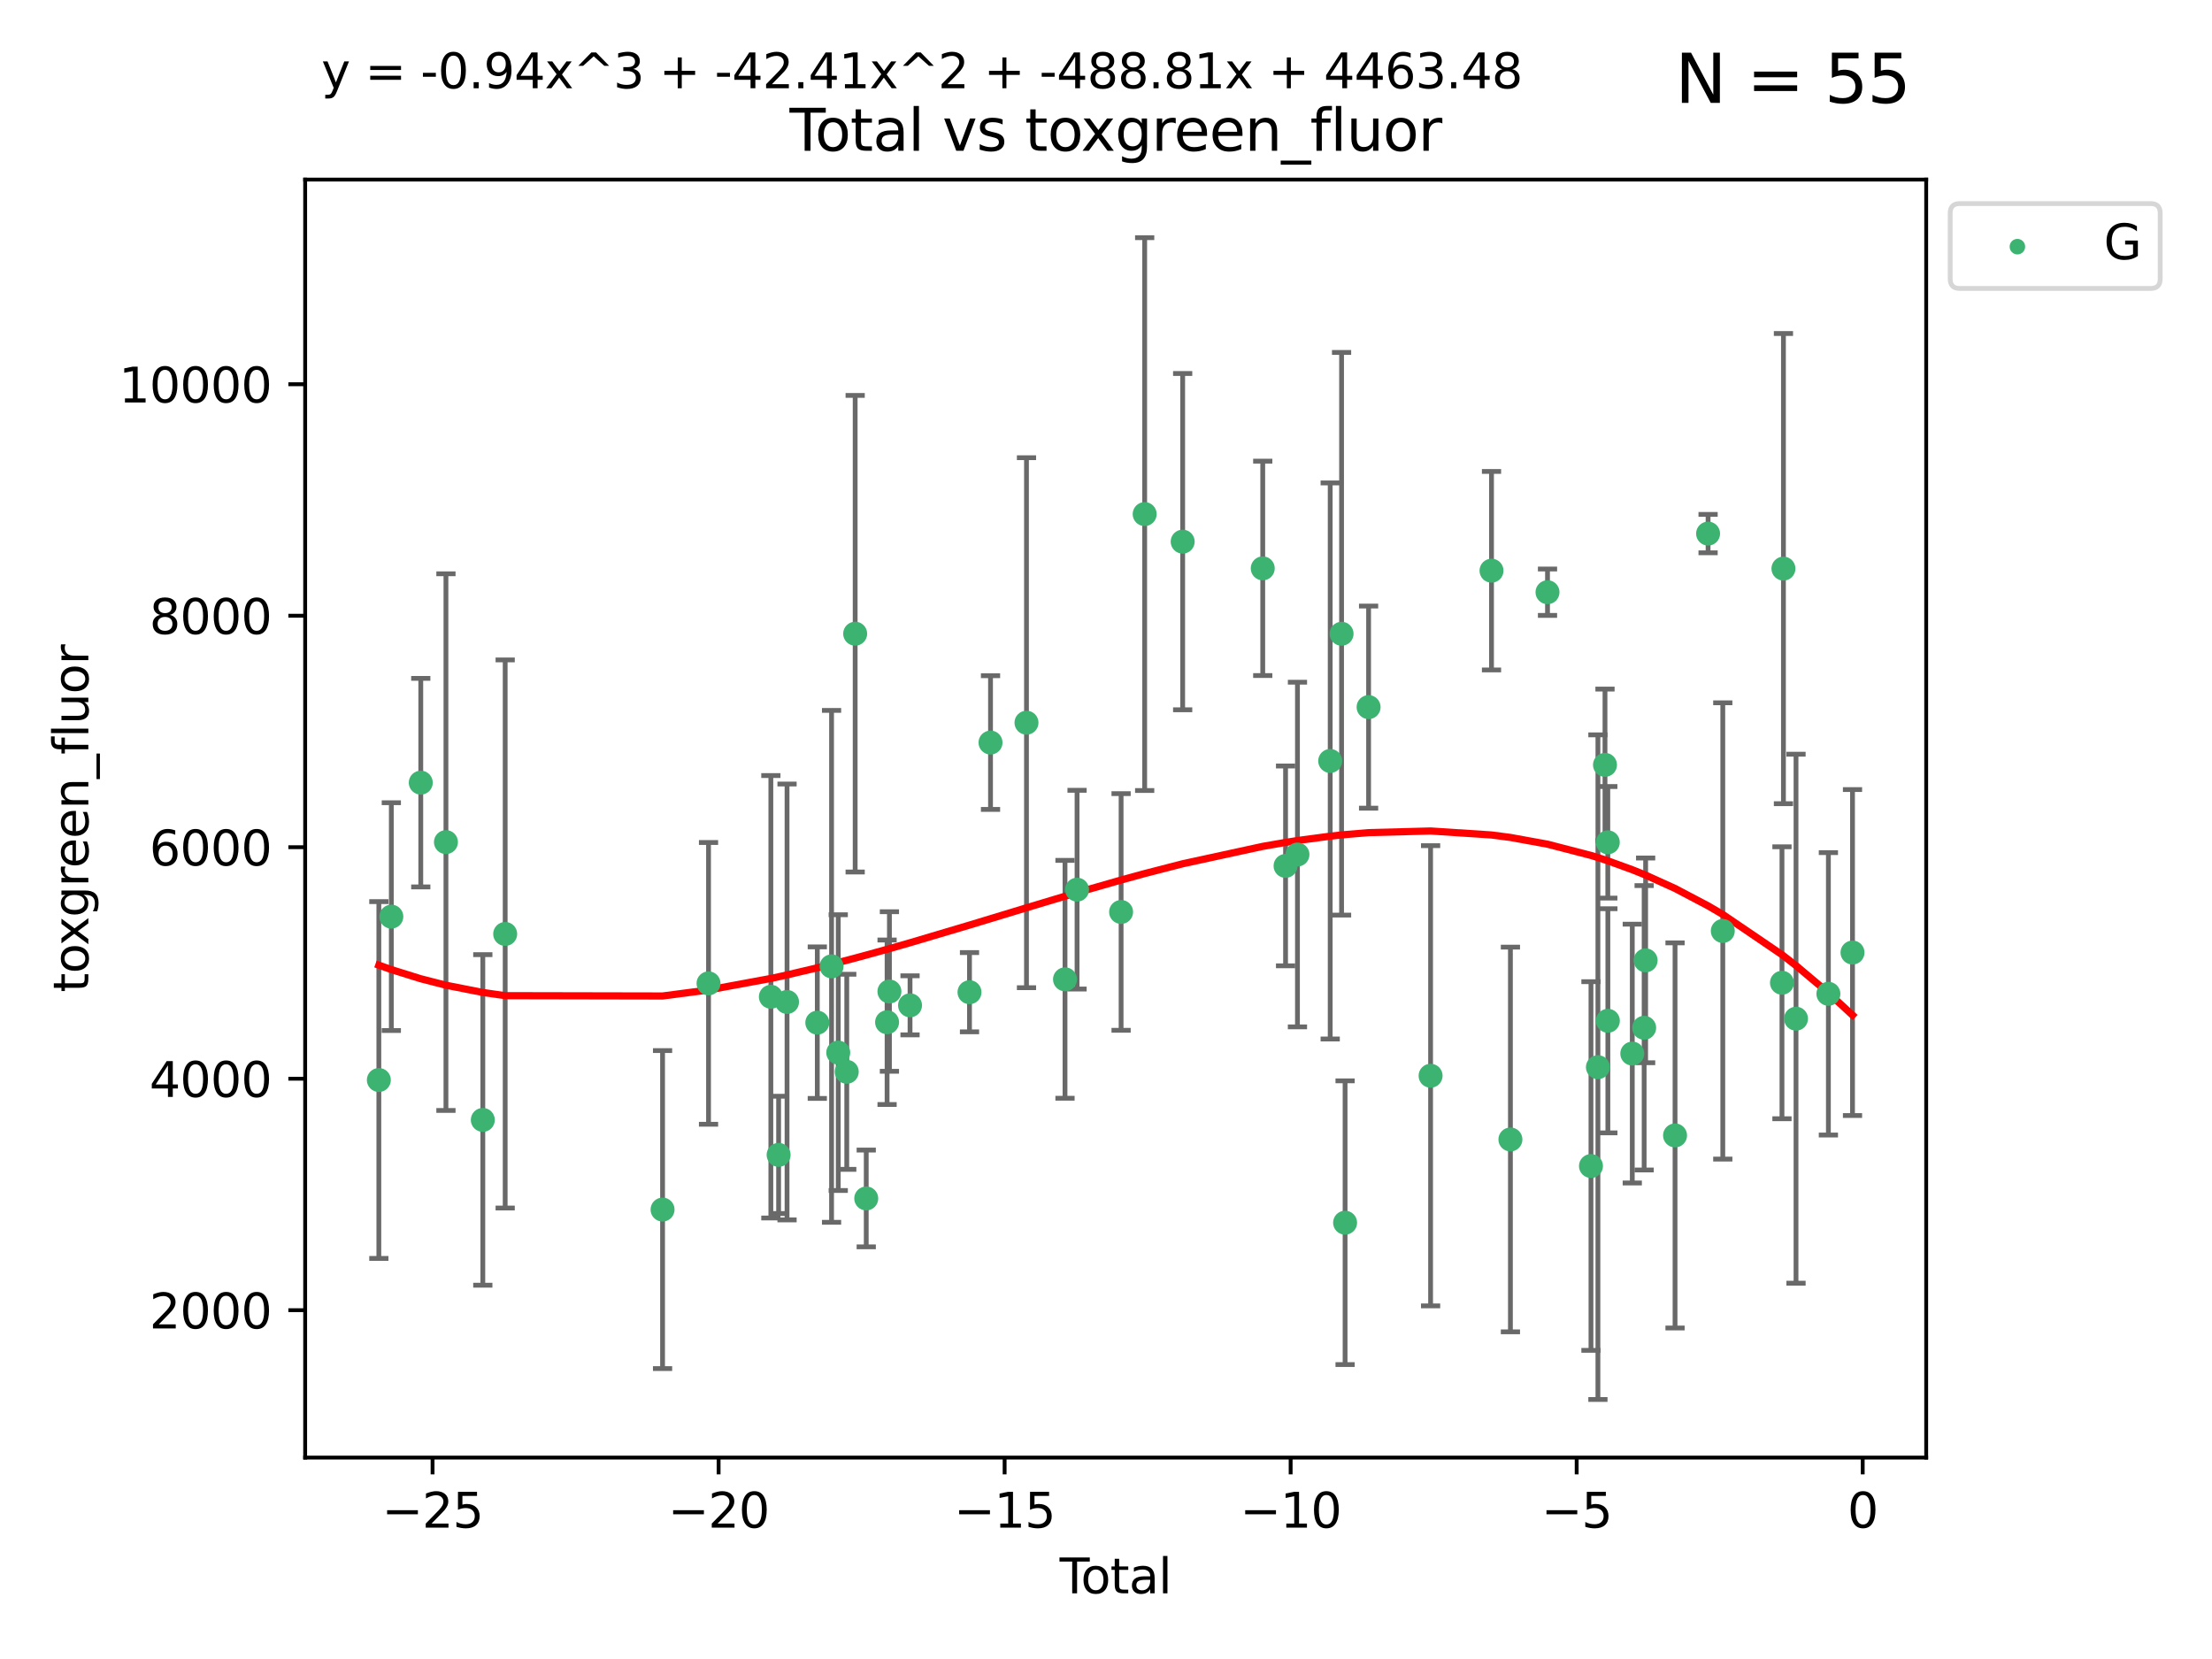 <?xml version="1.0" encoding="utf-8" standalone="no"?>
<!DOCTYPE svg PUBLIC "-//W3C//DTD SVG 1.1//EN"
  "http://www.w3.org/Graphics/SVG/1.1/DTD/svg11.dtd">
<svg xmlns:xlink="http://www.w3.org/1999/xlink" width="460.8pt" height="345.6pt" viewBox="0 0 460.8 345.6" xmlns="http://www.w3.org/2000/svg" version="1.1">
 <defs>
  <style type="text/css">*{stroke-linejoin: round; stroke-linecap: butt}</style>
 </defs>
 <g id="figure_1">
  <g id="patch_1">
   <path d="M 0 345.6 
L 460.8 345.6 
L 460.8 0 
L 0 0 
z
" style="fill: #ffffff"/>
  </g>
  <g id="axes_1">
   <g id="patch_2">
    <path d="M 63.571 303.64 
L 401.26 303.64 
L 401.26 37.411 
L 63.571 37.411 
z
" style="fill: #ffffff"/>
   </g>
   <g id="PathCollection_1">
    <defs>
     <path id="md08b7de0bc" d="M 0 1.118 
C 0.297 1.118 0.581 1 0.791 0.791 
C 1 0.581 1.118 0.297 1.118 0 
C 1.118 -0.297 1 -0.581 0.791 -0.791 
C 0.581 -1 0.297 -1.118 0 -1.118 
C -0.297 -1.118 -0.581 -1 -0.791 -0.791 
C -1 -0.581 -1.118 -0.297 -1.118 0 
C -1.118 0.297 -1 0.581 -0.791 0.791 
C -0.581 1 -0.297 1.118 0 1.118 
z
" style="stroke: #3cb371"/>
    </defs>
    <g clip-path="url(#p99f1f3d180)">
     <use xlink:href="#md08b7de0bc" x="78.921" y="224.987" style="fill: #3cb371; stroke: #3cb371"/>
     <use xlink:href="#md08b7de0bc" x="81.519" y="190.95" style="fill: #3cb371; stroke: #3cb371"/>
     <use xlink:href="#md08b7de0bc" x="87.655" y="163.04" style="fill: #3cb371; stroke: #3cb371"/>
     <use xlink:href="#md08b7de0bc" x="92.898" y="175.428" style="fill: #3cb371; stroke: #3cb371"/>
     <use xlink:href="#md08b7de0bc" x="100.579" y="233.3" style="fill: #3cb371; stroke: #3cb371"/>
     <use xlink:href="#md08b7de0bc" x="105.238" y="194.56" style="fill: #3cb371; stroke: #3cb371"/>
     <use xlink:href="#md08b7de0bc" x="138.024" y="251.978" style="fill: #3cb371; stroke: #3cb371"/>
     <use xlink:href="#md08b7de0bc" x="147.599" y="204.856" style="fill: #3cb371; stroke: #3cb371"/>
     <use xlink:href="#md08b7de0bc" x="160.584" y="207.644" style="fill: #3cb371; stroke: #3cb371"/>
     <use xlink:href="#md08b7de0bc" x="162.2" y="240.582" style="fill: #3cb371; stroke: #3cb371"/>
     <use xlink:href="#md08b7de0bc" x="163.955" y="208.725" style="fill: #3cb371; stroke: #3cb371"/>
     <use xlink:href="#md08b7de0bc" x="170.26" y="213.037" style="fill: #3cb371; stroke: #3cb371"/>
     <use xlink:href="#md08b7de0bc" x="173.23" y="201.309" style="fill: #3cb371; stroke: #3cb371"/>
     <use xlink:href="#md08b7de0bc" x="174.622" y="219.279" style="fill: #3cb371; stroke: #3cb371"/>
     <use xlink:href="#md08b7de0bc" x="176.394" y="223.276" style="fill: #3cb371; stroke: #3cb371"/>
     <use xlink:href="#md08b7de0bc" x="178.147" y="132.012" style="fill: #3cb371; stroke: #3cb371"/>
     <use xlink:href="#md08b7de0bc" x="180.453" y="249.66" style="fill: #3cb371; stroke: #3cb371"/>
     <use xlink:href="#md08b7de0bc" x="184.796" y="212.952" style="fill: #3cb371; stroke: #3cb371"/>
     <use xlink:href="#md08b7de0bc" x="185.283" y="206.548" style="fill: #3cb371; stroke: #3cb371"/>
     <use xlink:href="#md08b7de0bc" x="189.577" y="209.427" style="fill: #3cb371; stroke: #3cb371"/>
     <use xlink:href="#md08b7de0bc" x="201.965" y="206.695" style="fill: #3cb371; stroke: #3cb371"/>
     <use xlink:href="#md08b7de0bc" x="206.344" y="154.691" style="fill: #3cb371; stroke: #3cb371"/>
     <use xlink:href="#md08b7de0bc" x="213.836" y="150.551" style="fill: #3cb371; stroke: #3cb371"/>
     <use xlink:href="#md08b7de0bc" x="221.86" y="204.009" style="fill: #3cb371; stroke: #3cb371"/>
     <use xlink:href="#md08b7de0bc" x="224.371" y="185.334" style="fill: #3cb371; stroke: #3cb371"/>
     <use xlink:href="#md08b7de0bc" x="233.545" y="189.978" style="fill: #3cb371; stroke: #3cb371"/>
     <use xlink:href="#md08b7de0bc" x="238.457" y="107.093" style="fill: #3cb371; stroke: #3cb371"/>
     <use xlink:href="#md08b7de0bc" x="246.372" y="112.834" style="fill: #3cb371; stroke: #3cb371"/>
     <use xlink:href="#md08b7de0bc" x="263.053" y="118.398" style="fill: #3cb371; stroke: #3cb371"/>
     <use xlink:href="#md08b7de0bc" x="267.806" y="180.385" style="fill: #3cb371; stroke: #3cb371"/>
     <use xlink:href="#md08b7de0bc" x="270.284" y="178.018" style="fill: #3cb371; stroke: #3cb371"/>
     <use xlink:href="#md08b7de0bc" x="277.105" y="158.522" style="fill: #3cb371; stroke: #3cb371"/>
     <use xlink:href="#md08b7de0bc" x="279.473" y="132.024" style="fill: #3cb371; stroke: #3cb371"/>
     <use xlink:href="#md08b7de0bc" x="280.207" y="254.71" style="fill: #3cb371; stroke: #3cb371"/>
     <use xlink:href="#md08b7de0bc" x="285.103" y="147.305" style="fill: #3cb371; stroke: #3cb371"/>
     <use xlink:href="#md08b7de0bc" x="298.019" y="224.1" style="fill: #3cb371; stroke: #3cb371"/>
     <use xlink:href="#md08b7de0bc" x="310.709" y="118.884" style="fill: #3cb371; stroke: #3cb371"/>
     <use xlink:href="#md08b7de0bc" x="314.648" y="237.372" style="fill: #3cb371; stroke: #3cb371"/>
     <use xlink:href="#md08b7de0bc" x="322.375" y="123.369" style="fill: #3cb371; stroke: #3cb371"/>
     <use xlink:href="#md08b7de0bc" x="331.428" y="242.905" style="fill: #3cb371; stroke: #3cb371"/>
     <use xlink:href="#md08b7de0bc" x="332.876" y="222.311" style="fill: #3cb371; stroke: #3cb371"/>
     <use xlink:href="#md08b7de0bc" x="334.35" y="159.337" style="fill: #3cb371; stroke: #3cb371"/>
     <use xlink:href="#md08b7de0bc" x="334.935" y="175.469" style="fill: #3cb371; stroke: #3cb371"/>
     <use xlink:href="#md08b7de0bc" x="334.948" y="212.65" style="fill: #3cb371; stroke: #3cb371"/>
     <use xlink:href="#md08b7de0bc" x="340.034" y="219.481" style="fill: #3cb371; stroke: #3cb371"/>
     <use xlink:href="#md08b7de0bc" x="342.507" y="214.107" style="fill: #3cb371; stroke: #3cb371"/>
     <use xlink:href="#md08b7de0bc" x="342.815" y="200.062" style="fill: #3cb371; stroke: #3cb371"/>
     <use xlink:href="#md08b7de0bc" x="348.943" y="236.53" style="fill: #3cb371; stroke: #3cb371"/>
     <use xlink:href="#md08b7de0bc" x="355.825" y="111.158" style="fill: #3cb371; stroke: #3cb371"/>
     <use xlink:href="#md08b7de0bc" x="358.889" y="193.934" style="fill: #3cb371; stroke: #3cb371"/>
     <use xlink:href="#md08b7de0bc" x="371.217" y="204.728" style="fill: #3cb371; stroke: #3cb371"/>
     <use xlink:href="#md08b7de0bc" x="371.524" y="118.451" style="fill: #3cb371; stroke: #3cb371"/>
     <use xlink:href="#md08b7de0bc" x="374.143" y="212.213" style="fill: #3cb371; stroke: #3cb371"/>
     <use xlink:href="#md08b7de0bc" x="380.887" y="207.031" style="fill: #3cb371; stroke: #3cb371"/>
     <use xlink:href="#md08b7de0bc" x="385.911" y="198.431" style="fill: #3cb371; stroke: #3cb371"/>
    </g>
   </g>
   <g id="matplotlib.axis_1">
    <g id="xtick_1">
     <g id="line2d_1">
      <defs>
       <path id="m6f1ac3856f" d="M 0 0 
L 0 3.5 
" style="stroke: #000000; stroke-width: 0.8"/>
      </defs>
      <g>
       <use xlink:href="#m6f1ac3856f" x="90.111" y="303.64" style="stroke: #000000; stroke-width: 0.8"/>
      </g>
     </g>
     <g id="text_1">
      <!-- −25 -->
      <g transform="translate(79.558 318.238)scale(0.1 -0.1)">
       <defs>
        <path id="DejaVuSans-2212" d="M 678 2272 
L 4684 2272 
L 4684 1741 
L 678 1741 
L 678 2272 
z
" transform="scale(0.016)"/>
        <path id="DejaVuSans-32" d="M 1228 531 
L 3431 531 
L 3431 0 
L 469 0 
L 469 531 
Q 828 903 1448 1529 
Q 2069 2156 2228 2338 
Q 2531 2678 2651 2914 
Q 2772 3150 2772 3378 
Q 2772 3750 2511 3984 
Q 2250 4219 1831 4219 
Q 1534 4219 1204 4116 
Q 875 4013 500 3803 
L 500 4441 
Q 881 4594 1212 4672 
Q 1544 4750 1819 4750 
Q 2544 4750 2975 4387 
Q 3406 4025 3406 3419 
Q 3406 3131 3298 2873 
Q 3191 2616 2906 2266 
Q 2828 2175 2409 1742 
Q 1991 1309 1228 531 
z
" transform="scale(0.016)"/>
        <path id="DejaVuSans-35" d="M 691 4666 
L 3169 4666 
L 3169 4134 
L 1269 4134 
L 1269 2991 
Q 1406 3038 1543 3061 
Q 1681 3084 1819 3084 
Q 2600 3084 3056 2656 
Q 3513 2228 3513 1497 
Q 3513 744 3044 326 
Q 2575 -91 1722 -91 
Q 1428 -91 1123 -41 
Q 819 9 494 109 
L 494 744 
Q 775 591 1075 516 
Q 1375 441 1709 441 
Q 2250 441 2565 725 
Q 2881 1009 2881 1497 
Q 2881 1984 2565 2268 
Q 2250 2553 1709 2553 
Q 1456 2553 1204 2497 
Q 953 2441 691 2322 
L 691 4666 
z
" transform="scale(0.016)"/>
       </defs>
       <use xlink:href="#DejaVuSans-2212"/>
       <use xlink:href="#DejaVuSans-32" x="83.789"/>
       <use xlink:href="#DejaVuSans-35" x="147.412"/>
      </g>
     </g>
    </g>
    <g id="xtick_2">
     <g id="line2d_2">
      <g>
       <use xlink:href="#m6f1ac3856f" x="149.696" y="303.64" style="stroke: #000000; stroke-width: 0.8"/>
      </g>
     </g>
     <g id="text_2">
      <!-- −20 -->
      <g transform="translate(139.143 318.238)scale(0.1 -0.1)">
       <defs>
        <path id="DejaVuSans-30" d="M 2034 4250 
Q 1547 4250 1301 3770 
Q 1056 3291 1056 2328 
Q 1056 1369 1301 889 
Q 1547 409 2034 409 
Q 2525 409 2770 889 
Q 3016 1369 3016 2328 
Q 3016 3291 2770 3770 
Q 2525 4250 2034 4250 
z
M 2034 4750 
Q 2819 4750 3233 4129 
Q 3647 3509 3647 2328 
Q 3647 1150 3233 529 
Q 2819 -91 2034 -91 
Q 1250 -91 836 529 
Q 422 1150 422 2328 
Q 422 3509 836 4129 
Q 1250 4750 2034 4750 
z
" transform="scale(0.016)"/>
       </defs>
       <use xlink:href="#DejaVuSans-2212"/>
       <use xlink:href="#DejaVuSans-32" x="83.789"/>
       <use xlink:href="#DejaVuSans-30" x="147.412"/>
      </g>
     </g>
    </g>
    <g id="xtick_3">
     <g id="line2d_3">
      <g>
       <use xlink:href="#m6f1ac3856f" x="209.28" y="303.64" style="stroke: #000000; stroke-width: 0.8"/>
      </g>
     </g>
     <g id="text_3">
      <!-- −15 -->
      <g transform="translate(198.728 318.238)scale(0.1 -0.1)">
       <defs>
        <path id="DejaVuSans-31" d="M 794 531 
L 1825 531 
L 1825 4091 
L 703 3866 
L 703 4441 
L 1819 4666 
L 2450 4666 
L 2450 531 
L 3481 531 
L 3481 0 
L 794 0 
L 794 531 
z
" transform="scale(0.016)"/>
       </defs>
       <use xlink:href="#DejaVuSans-2212"/>
       <use xlink:href="#DejaVuSans-31" x="83.789"/>
       <use xlink:href="#DejaVuSans-35" x="147.412"/>
      </g>
     </g>
    </g>
    <g id="xtick_4">
     <g id="line2d_4">
      <g>
       <use xlink:href="#m6f1ac3856f" x="268.865" y="303.64" style="stroke: #000000; stroke-width: 0.8"/>
      </g>
     </g>
     <g id="text_4">
      <!-- −10 -->
      <g transform="translate(258.313 318.238)scale(0.1 -0.1)">
       <use xlink:href="#DejaVuSans-2212"/>
       <use xlink:href="#DejaVuSans-31" x="83.789"/>
       <use xlink:href="#DejaVuSans-30" x="147.412"/>
      </g>
     </g>
    </g>
    <g id="xtick_5">
     <g id="line2d_5">
      <g>
       <use xlink:href="#m6f1ac3856f" x="328.45" y="303.64" style="stroke: #000000; stroke-width: 0.8"/>
      </g>
     </g>
     <g id="text_5">
      <!-- −5 -->
      <g transform="translate(321.079 318.238)scale(0.1 -0.1)">
       <use xlink:href="#DejaVuSans-2212"/>
       <use xlink:href="#DejaVuSans-35" x="83.789"/>
      </g>
     </g>
    </g>
    <g id="xtick_6">
     <g id="line2d_6">
      <g>
       <use xlink:href="#m6f1ac3856f" x="388.035" y="303.64" style="stroke: #000000; stroke-width: 0.8"/>
      </g>
     </g>
     <g id="text_6">
      <!-- 0 -->
      <g transform="translate(384.854 318.238)scale(0.1 -0.1)">
       <use xlink:href="#DejaVuSans-30"/>
      </g>
     </g>
    </g>
    <g id="text_7">
     <!-- Total -->
     <g transform="translate(220.739 331.917)scale(0.1 -0.1)">
      <defs>
       <path id="DejaVuSans-54" d="M -19 4666 
L 3928 4666 
L 3928 4134 
L 2272 4134 
L 2272 0 
L 1638 0 
L 1638 4134 
L -19 4134 
L -19 4666 
z
" transform="scale(0.016)"/>
       <path id="DejaVuSans-6f" d="M 1959 3097 
Q 1497 3097 1228 2736 
Q 959 2375 959 1747 
Q 959 1119 1226 758 
Q 1494 397 1959 397 
Q 2419 397 2687 759 
Q 2956 1122 2956 1747 
Q 2956 2369 2687 2733 
Q 2419 3097 1959 3097 
z
M 1959 3584 
Q 2709 3584 3137 3096 
Q 3566 2609 3566 1747 
Q 3566 888 3137 398 
Q 2709 -91 1959 -91 
Q 1206 -91 779 398 
Q 353 888 353 1747 
Q 353 2609 779 3096 
Q 1206 3584 1959 3584 
z
" transform="scale(0.016)"/>
       <path id="DejaVuSans-74" d="M 1172 4494 
L 1172 3500 
L 2356 3500 
L 2356 3053 
L 1172 3053 
L 1172 1153 
Q 1172 725 1289 603 
Q 1406 481 1766 481 
L 2356 481 
L 2356 0 
L 1766 0 
Q 1100 0 847 248 
Q 594 497 594 1153 
L 594 3053 
L 172 3053 
L 172 3500 
L 594 3500 
L 594 4494 
L 1172 4494 
z
" transform="scale(0.016)"/>
       <path id="DejaVuSans-61" d="M 2194 1759 
Q 1497 1759 1228 1600 
Q 959 1441 959 1056 
Q 959 750 1161 570 
Q 1363 391 1709 391 
Q 2188 391 2477 730 
Q 2766 1069 2766 1631 
L 2766 1759 
L 2194 1759 
z
M 3341 1997 
L 3341 0 
L 2766 0 
L 2766 531 
Q 2569 213 2275 61 
Q 1981 -91 1556 -91 
Q 1019 -91 701 211 
Q 384 513 384 1019 
Q 384 1609 779 1909 
Q 1175 2209 1959 2209 
L 2766 2209 
L 2766 2266 
Q 2766 2663 2505 2880 
Q 2244 3097 1772 3097 
Q 1472 3097 1187 3025 
Q 903 2953 641 2809 
L 641 3341 
Q 956 3463 1253 3523 
Q 1550 3584 1831 3584 
Q 2591 3584 2966 3190 
Q 3341 2797 3341 1997 
z
" transform="scale(0.016)"/>
       <path id="DejaVuSans-6c" d="M 603 4863 
L 1178 4863 
L 1178 0 
L 603 0 
L 603 4863 
z
" transform="scale(0.016)"/>
      </defs>
      <use xlink:href="#DejaVuSans-54"/>
      <use xlink:href="#DejaVuSans-6f" x="44.084"/>
      <use xlink:href="#DejaVuSans-74" x="105.266"/>
      <use xlink:href="#DejaVuSans-61" x="144.475"/>
      <use xlink:href="#DejaVuSans-6c" x="205.754"/>
     </g>
    </g>
   </g>
   <g id="matplotlib.axis_2">
    <g id="ytick_1">
     <g id="line2d_7">
      <defs>
       <path id="mc57dff9155" d="M 0 0 
L -3.5 0 
" style="stroke: #000000; stroke-width: 0.8"/>
      </defs>
      <g>
       <use xlink:href="#mc57dff9155" x="63.571" y="272.935" style="stroke: #000000; stroke-width: 0.8"/>
      </g>
     </g>
     <g id="text_8">
      <!-- 2000 -->
      <g transform="translate(31.121 276.734)scale(0.1 -0.1)">
       <use xlink:href="#DejaVuSans-32"/>
       <use xlink:href="#DejaVuSans-30" x="63.623"/>
       <use xlink:href="#DejaVuSans-30" x="127.246"/>
       <use xlink:href="#DejaVuSans-30" x="190.869"/>
      </g>
     </g>
    </g>
    <g id="ytick_2">
     <g id="line2d_8">
      <g>
       <use xlink:href="#mc57dff9155" x="63.571" y="224.712" style="stroke: #000000; stroke-width: 0.8"/>
      </g>
     </g>
     <g id="text_9">
      <!-- 4000 -->
      <g transform="translate(31.121 228.511)scale(0.1 -0.1)">
       <defs>
        <path id="DejaVuSans-34" d="M 2419 4116 
L 825 1625 
L 2419 1625 
L 2419 4116 
z
M 2253 4666 
L 3047 4666 
L 3047 1625 
L 3713 1625 
L 3713 1100 
L 3047 1100 
L 3047 0 
L 2419 0 
L 2419 1100 
L 313 1100 
L 313 1709 
L 2253 4666 
z
" transform="scale(0.016)"/>
       </defs>
       <use xlink:href="#DejaVuSans-34"/>
       <use xlink:href="#DejaVuSans-30" x="63.623"/>
       <use xlink:href="#DejaVuSans-30" x="127.246"/>
       <use xlink:href="#DejaVuSans-30" x="190.869"/>
      </g>
     </g>
    </g>
    <g id="ytick_3">
     <g id="line2d_9">
      <g>
       <use xlink:href="#mc57dff9155" x="63.571" y="176.489" style="stroke: #000000; stroke-width: 0.8"/>
      </g>
     </g>
     <g id="text_10">
      <!-- 6000 -->
      <g transform="translate(31.121 180.288)scale(0.1 -0.1)">
       <defs>
        <path id="DejaVuSans-36" d="M 2113 2584 
Q 1688 2584 1439 2293 
Q 1191 2003 1191 1497 
Q 1191 994 1439 701 
Q 1688 409 2113 409 
Q 2538 409 2786 701 
Q 3034 994 3034 1497 
Q 3034 2003 2786 2293 
Q 2538 2584 2113 2584 
z
M 3366 4563 
L 3366 3988 
Q 3128 4100 2886 4159 
Q 2644 4219 2406 4219 
Q 1781 4219 1451 3797 
Q 1122 3375 1075 2522 
Q 1259 2794 1537 2939 
Q 1816 3084 2150 3084 
Q 2853 3084 3261 2657 
Q 3669 2231 3669 1497 
Q 3669 778 3244 343 
Q 2819 -91 2113 -91 
Q 1303 -91 875 529 
Q 447 1150 447 2328 
Q 447 3434 972 4092 
Q 1497 4750 2381 4750 
Q 2619 4750 2861 4703 
Q 3103 4656 3366 4563 
z
" transform="scale(0.016)"/>
       </defs>
       <use xlink:href="#DejaVuSans-36"/>
       <use xlink:href="#DejaVuSans-30" x="63.623"/>
       <use xlink:href="#DejaVuSans-30" x="127.246"/>
       <use xlink:href="#DejaVuSans-30" x="190.869"/>
      </g>
     </g>
    </g>
    <g id="ytick_4">
     <g id="line2d_10">
      <g>
       <use xlink:href="#mc57dff9155" x="63.571" y="128.266" style="stroke: #000000; stroke-width: 0.8"/>
      </g>
     </g>
     <g id="text_11">
      <!-- 8000 -->
      <g transform="translate(31.121 132.065)scale(0.1 -0.1)">
       <defs>
        <path id="DejaVuSans-38" d="M 2034 2216 
Q 1584 2216 1326 1975 
Q 1069 1734 1069 1313 
Q 1069 891 1326 650 
Q 1584 409 2034 409 
Q 2484 409 2743 651 
Q 3003 894 3003 1313 
Q 3003 1734 2745 1975 
Q 2488 2216 2034 2216 
z
M 1403 2484 
Q 997 2584 770 2862 
Q 544 3141 544 3541 
Q 544 4100 942 4425 
Q 1341 4750 2034 4750 
Q 2731 4750 3128 4425 
Q 3525 4100 3525 3541 
Q 3525 3141 3298 2862 
Q 3072 2584 2669 2484 
Q 3125 2378 3379 2068 
Q 3634 1759 3634 1313 
Q 3634 634 3220 271 
Q 2806 -91 2034 -91 
Q 1263 -91 848 271 
Q 434 634 434 1313 
Q 434 1759 690 2068 
Q 947 2378 1403 2484 
z
M 1172 3481 
Q 1172 3119 1398 2916 
Q 1625 2713 2034 2713 
Q 2441 2713 2670 2916 
Q 2900 3119 2900 3481 
Q 2900 3844 2670 4047 
Q 2441 4250 2034 4250 
Q 1625 4250 1398 4047 
Q 1172 3844 1172 3481 
z
" transform="scale(0.016)"/>
       </defs>
       <use xlink:href="#DejaVuSans-38"/>
       <use xlink:href="#DejaVuSans-30" x="63.623"/>
       <use xlink:href="#DejaVuSans-30" x="127.246"/>
       <use xlink:href="#DejaVuSans-30" x="190.869"/>
      </g>
     </g>
    </g>
    <g id="ytick_5">
     <g id="line2d_11">
      <g>
       <use xlink:href="#mc57dff9155" x="63.571" y="80.043" style="stroke: #000000; stroke-width: 0.8"/>
      </g>
     </g>
     <g id="text_12">
      <!-- 10000 -->
      <g transform="translate(24.759 83.842)scale(0.1 -0.1)">
       <use xlink:href="#DejaVuSans-31"/>
       <use xlink:href="#DejaVuSans-30" x="63.623"/>
       <use xlink:href="#DejaVuSans-30" x="127.246"/>
       <use xlink:href="#DejaVuSans-30" x="190.869"/>
       <use xlink:href="#DejaVuSans-30" x="254.492"/>
      </g>
     </g>
    </g>
    <g id="text_13">
     <!-- toxgreen_fluor -->
     <g transform="translate(18.401 206.72)rotate(-90)scale(0.1 -0.1)">
      <defs>
       <path id="DejaVuSans-78" d="M 3513 3500 
L 2247 1797 
L 3578 0 
L 2900 0 
L 1881 1375 
L 863 0 
L 184 0 
L 1544 1831 
L 300 3500 
L 978 3500 
L 1906 2253 
L 2834 3500 
L 3513 3500 
z
" transform="scale(0.016)"/>
       <path id="DejaVuSans-67" d="M 2906 1791 
Q 2906 2416 2648 2759 
Q 2391 3103 1925 3103 
Q 1463 3103 1205 2759 
Q 947 2416 947 1791 
Q 947 1169 1205 825 
Q 1463 481 1925 481 
Q 2391 481 2648 825 
Q 2906 1169 2906 1791 
z
M 3481 434 
Q 3481 -459 3084 -895 
Q 2688 -1331 1869 -1331 
Q 1566 -1331 1297 -1286 
Q 1028 -1241 775 -1147 
L 775 -588 
Q 1028 -725 1275 -790 
Q 1522 -856 1778 -856 
Q 2344 -856 2625 -561 
Q 2906 -266 2906 331 
L 2906 616 
Q 2728 306 2450 153 
Q 2172 0 1784 0 
Q 1141 0 747 490 
Q 353 981 353 1791 
Q 353 2603 747 3093 
Q 1141 3584 1784 3584 
Q 2172 3584 2450 3431 
Q 2728 3278 2906 2969 
L 2906 3500 
L 3481 3500 
L 3481 434 
z
" transform="scale(0.016)"/>
       <path id="DejaVuSans-72" d="M 2631 2963 
Q 2534 3019 2420 3045 
Q 2306 3072 2169 3072 
Q 1681 3072 1420 2755 
Q 1159 2438 1159 1844 
L 1159 0 
L 581 0 
L 581 3500 
L 1159 3500 
L 1159 2956 
Q 1341 3275 1631 3429 
Q 1922 3584 2338 3584 
Q 2397 3584 2469 3576 
Q 2541 3569 2628 3553 
L 2631 2963 
z
" transform="scale(0.016)"/>
       <path id="DejaVuSans-65" d="M 3597 1894 
L 3597 1613 
L 953 1613 
Q 991 1019 1311 708 
Q 1631 397 2203 397 
Q 2534 397 2845 478 
Q 3156 559 3463 722 
L 3463 178 
Q 3153 47 2828 -22 
Q 2503 -91 2169 -91 
Q 1331 -91 842 396 
Q 353 884 353 1716 
Q 353 2575 817 3079 
Q 1281 3584 2069 3584 
Q 2775 3584 3186 3129 
Q 3597 2675 3597 1894 
z
M 3022 2063 
Q 3016 2534 2758 2815 
Q 2500 3097 2075 3097 
Q 1594 3097 1305 2825 
Q 1016 2553 972 2059 
L 3022 2063 
z
" transform="scale(0.016)"/>
       <path id="DejaVuSans-6e" d="M 3513 2113 
L 3513 0 
L 2938 0 
L 2938 2094 
Q 2938 2591 2744 2837 
Q 2550 3084 2163 3084 
Q 1697 3084 1428 2787 
Q 1159 2491 1159 1978 
L 1159 0 
L 581 0 
L 581 3500 
L 1159 3500 
L 1159 2956 
Q 1366 3272 1645 3428 
Q 1925 3584 2291 3584 
Q 2894 3584 3203 3211 
Q 3513 2838 3513 2113 
z
" transform="scale(0.016)"/>
       <path id="DejaVuSans-5f" d="M 3263 -1063 
L 3263 -1509 
L -63 -1509 
L -63 -1063 
L 3263 -1063 
z
" transform="scale(0.016)"/>
       <path id="DejaVuSans-66" d="M 2375 4863 
L 2375 4384 
L 1825 4384 
Q 1516 4384 1395 4259 
Q 1275 4134 1275 3809 
L 1275 3500 
L 2222 3500 
L 2222 3053 
L 1275 3053 
L 1275 0 
L 697 0 
L 697 3053 
L 147 3053 
L 147 3500 
L 697 3500 
L 697 3744 
Q 697 4328 969 4595 
Q 1241 4863 1831 4863 
L 2375 4863 
z
" transform="scale(0.016)"/>
       <path id="DejaVuSans-75" d="M 544 1381 
L 544 3500 
L 1119 3500 
L 1119 1403 
Q 1119 906 1312 657 
Q 1506 409 1894 409 
Q 2359 409 2629 706 
Q 2900 1003 2900 1516 
L 2900 3500 
L 3475 3500 
L 3475 0 
L 2900 0 
L 2900 538 
Q 2691 219 2414 64 
Q 2138 -91 1772 -91 
Q 1169 -91 856 284 
Q 544 659 544 1381 
z
M 1991 3584 
L 1991 3584 
z
" transform="scale(0.016)"/>
      </defs>
      <use xlink:href="#DejaVuSans-74"/>
      <use xlink:href="#DejaVuSans-6f" x="39.209"/>
      <use xlink:href="#DejaVuSans-78" x="97.266"/>
      <use xlink:href="#DejaVuSans-67" x="156.445"/>
      <use xlink:href="#DejaVuSans-72" x="219.922"/>
      <use xlink:href="#DejaVuSans-65" x="258.785"/>
      <use xlink:href="#DejaVuSans-65" x="320.309"/>
      <use xlink:href="#DejaVuSans-6e" x="381.832"/>
      <use xlink:href="#DejaVuSans-5f" x="445.211"/>
      <use xlink:href="#DejaVuSans-66" x="495.211"/>
      <use xlink:href="#DejaVuSans-6c" x="530.416"/>
      <use xlink:href="#DejaVuSans-75" x="558.199"/>
      <use xlink:href="#DejaVuSans-6f" x="621.578"/>
      <use xlink:href="#DejaVuSans-72" x="682.76"/>
     </g>
    </g>
   </g>
   <g id="LineCollection_1">
    <path d="M 78.921 262.151 
L 78.921 187.823 
" clip-path="url(#p99f1f3d180)" style="fill: none; stroke: #696969"/>
    <path d="M 81.519 214.678 
L 81.519 167.222 
" clip-path="url(#p99f1f3d180)" style="fill: none; stroke: #696969"/>
    <path d="M 87.655 184.763 
L 87.655 141.317 
" clip-path="url(#p99f1f3d180)" style="fill: none; stroke: #696969"/>
    <path d="M 92.898 231.325 
L 92.898 119.532 
" clip-path="url(#p99f1f3d180)" style="fill: none; stroke: #696969"/>
    <path d="M 100.579 267.733 
L 100.579 198.868 
" clip-path="url(#p99f1f3d180)" style="fill: none; stroke: #696969"/>
    <path d="M 105.238 251.65 
L 105.238 137.47 
" clip-path="url(#p99f1f3d180)" style="fill: none; stroke: #696969"/>
    <path d="M 138.024 285.101 
L 138.024 218.856 
" clip-path="url(#p99f1f3d180)" style="fill: none; stroke: #696969"/>
    <path d="M 147.599 234.203 
L 147.599 175.508 
" clip-path="url(#p99f1f3d180)" style="fill: none; stroke: #696969"/>
    <path d="M 160.584 253.727 
L 160.584 161.561 
" clip-path="url(#p99f1f3d180)" style="fill: none; stroke: #696969"/>
    <path d="M 162.2 252.8 
L 162.2 228.365 
" clip-path="url(#p99f1f3d180)" style="fill: none; stroke: #696969"/>
    <path d="M 163.955 254.126 
L 163.955 163.323 
" clip-path="url(#p99f1f3d180)" style="fill: none; stroke: #696969"/>
    <path d="M 170.26 228.823 
L 170.26 197.251 
" clip-path="url(#p99f1f3d180)" style="fill: none; stroke: #696969"/>
    <path d="M 173.23 254.627 
L 173.23 147.99 
" clip-path="url(#p99f1f3d180)" style="fill: none; stroke: #696969"/>
    <path d="M 174.622 247.999 
L 174.622 190.559 
" clip-path="url(#p99f1f3d180)" style="fill: none; stroke: #696969"/>
    <path d="M 176.394 243.599 
L 176.394 202.952 
" clip-path="url(#p99f1f3d180)" style="fill: none; stroke: #696969"/>
    <path d="M 178.147 181.652 
L 178.147 82.373 
" clip-path="url(#p99f1f3d180)" style="fill: none; stroke: #696969"/>
    <path d="M 180.453 259.739 
L 180.453 239.581 
" clip-path="url(#p99f1f3d180)" style="fill: none; stroke: #696969"/>
    <path d="M 184.796 230.084 
L 184.796 195.82 
" clip-path="url(#p99f1f3d180)" style="fill: none; stroke: #696969"/>
    <path d="M 185.283 223.168 
L 185.283 189.928 
" clip-path="url(#p99f1f3d180)" style="fill: none; stroke: #696969"/>
    <path d="M 189.577 215.581 
L 189.577 203.273 
" clip-path="url(#p99f1f3d180)" style="fill: none; stroke: #696969"/>
    <path d="M 201.965 214.952 
L 201.965 198.439 
" clip-path="url(#p99f1f3d180)" style="fill: none; stroke: #696969"/>
    <path d="M 206.344 168.615 
L 206.344 140.766 
" clip-path="url(#p99f1f3d180)" style="fill: none; stroke: #696969"/>
    <path d="M 213.836 205.753 
L 213.836 95.349 
" clip-path="url(#p99f1f3d180)" style="fill: none; stroke: #696969"/>
    <path d="M 221.86 228.784 
L 221.86 179.234 
" clip-path="url(#p99f1f3d180)" style="fill: none; stroke: #696969"/>
    <path d="M 224.371 206.033 
L 224.371 164.635 
" clip-path="url(#p99f1f3d180)" style="fill: none; stroke: #696969"/>
    <path d="M 233.545 214.628 
L 233.545 165.329 
" clip-path="url(#p99f1f3d180)" style="fill: none; stroke: #696969"/>
    <path d="M 238.457 164.674 
L 238.457 49.513 
" clip-path="url(#p99f1f3d180)" style="fill: none; stroke: #696969"/>
    <path d="M 246.372 147.86 
L 246.372 77.809 
" clip-path="url(#p99f1f3d180)" style="fill: none; stroke: #696969"/>
    <path d="M 263.053 140.728 
L 263.053 96.068 
" clip-path="url(#p99f1f3d180)" style="fill: none; stroke: #696969"/>
    <path d="M 267.806 201.198 
L 267.806 159.573 
" clip-path="url(#p99f1f3d180)" style="fill: none; stroke: #696969"/>
    <path d="M 270.284 213.917 
L 270.284 142.119 
" clip-path="url(#p99f1f3d180)" style="fill: none; stroke: #696969"/>
    <path d="M 277.105 216.441 
L 277.105 100.602 
" clip-path="url(#p99f1f3d180)" style="fill: none; stroke: #696969"/>
    <path d="M 279.473 190.628 
L 279.473 73.42 
" clip-path="url(#p99f1f3d180)" style="fill: none; stroke: #696969"/>
    <path d="M 280.207 284.264 
L 280.207 225.157 
" clip-path="url(#p99f1f3d180)" style="fill: none; stroke: #696969"/>
    <path d="M 285.103 168.36 
L 285.103 126.25 
" clip-path="url(#p99f1f3d180)" style="fill: none; stroke: #696969"/>
    <path d="M 298.019 272.034 
L 298.019 176.166 
" clip-path="url(#p99f1f3d180)" style="fill: none; stroke: #696969"/>
    <path d="M 310.709 139.561 
L 310.709 98.208 
" clip-path="url(#p99f1f3d180)" style="fill: none; stroke: #696969"/>
    <path d="M 314.648 277.442 
L 314.648 197.301 
" clip-path="url(#p99f1f3d180)" style="fill: none; stroke: #696969"/>
    <path d="M 322.375 128.202 
L 322.375 118.535 
" clip-path="url(#p99f1f3d180)" style="fill: none; stroke: #696969"/>
    <path d="M 331.428 281.306 
L 331.428 204.503 
" clip-path="url(#p99f1f3d180)" style="fill: none; stroke: #696969"/>
    <path d="M 332.876 291.539 
L 332.876 153.084 
" clip-path="url(#p99f1f3d180)" style="fill: none; stroke: #696969"/>
    <path d="M 334.35 175.125 
L 334.35 143.549 
" clip-path="url(#p99f1f3d180)" style="fill: none; stroke: #696969"/>
    <path d="M 334.935 187.091 
L 334.935 163.847 
" clip-path="url(#p99f1f3d180)" style="fill: none; stroke: #696969"/>
    <path d="M 334.948 236 
L 334.948 189.3 
" clip-path="url(#p99f1f3d180)" style="fill: none; stroke: #696969"/>
    <path d="M 340.034 246.435 
L 340.034 192.526 
" clip-path="url(#p99f1f3d180)" style="fill: none; stroke: #696969"/>
    <path d="M 342.507 243.723 
L 342.507 184.49 
" clip-path="url(#p99f1f3d180)" style="fill: none; stroke: #696969"/>
    <path d="M 342.815 221.385 
L 342.815 178.74 
" clip-path="url(#p99f1f3d180)" style="fill: none; stroke: #696969"/>
    <path d="M 348.943 276.643 
L 348.943 196.418 
" clip-path="url(#p99f1f3d180)" style="fill: none; stroke: #696969"/>
    <path d="M 355.825 115.159 
L 355.825 107.158 
" clip-path="url(#p99f1f3d180)" style="fill: none; stroke: #696969"/>
    <path d="M 358.889 241.46 
L 358.889 146.408 
" clip-path="url(#p99f1f3d180)" style="fill: none; stroke: #696969"/>
    <path d="M 371.217 233.056 
L 371.217 176.4 
" clip-path="url(#p99f1f3d180)" style="fill: none; stroke: #696969"/>
    <path d="M 371.524 167.426 
L 371.524 69.475 
" clip-path="url(#p99f1f3d180)" style="fill: none; stroke: #696969"/>
    <path d="M 374.143 267.312 
L 374.143 157.114 
" clip-path="url(#p99f1f3d180)" style="fill: none; stroke: #696969"/>
    <path d="M 380.887 236.447 
L 380.887 177.614 
" clip-path="url(#p99f1f3d180)" style="fill: none; stroke: #696969"/>
    <path d="M 385.911 232.383 
L 385.911 164.478 
" clip-path="url(#p99f1f3d180)" style="fill: none; stroke: #696969"/>
   </g>
   <g id="line2d_12">
    <defs>
     <path id="m84250b00b8" d="M 2 0 
L -2 -0 
" style="stroke: #696969"/>
    </defs>
    <g clip-path="url(#p99f1f3d180)">
     <use xlink:href="#m84250b00b8" x="78.921" y="262.151" style="fill: #696969; stroke: #696969"/>
     <use xlink:href="#m84250b00b8" x="81.519" y="214.678" style="fill: #696969; stroke: #696969"/>
     <use xlink:href="#m84250b00b8" x="87.655" y="184.763" style="fill: #696969; stroke: #696969"/>
     <use xlink:href="#m84250b00b8" x="92.898" y="231.325" style="fill: #696969; stroke: #696969"/>
     <use xlink:href="#m84250b00b8" x="100.579" y="267.733" style="fill: #696969; stroke: #696969"/>
     <use xlink:href="#m84250b00b8" x="105.238" y="251.65" style="fill: #696969; stroke: #696969"/>
     <use xlink:href="#m84250b00b8" x="138.024" y="285.101" style="fill: #696969; stroke: #696969"/>
     <use xlink:href="#m84250b00b8" x="147.599" y="234.203" style="fill: #696969; stroke: #696969"/>
     <use xlink:href="#m84250b00b8" x="160.584" y="253.727" style="fill: #696969; stroke: #696969"/>
     <use xlink:href="#m84250b00b8" x="162.2" y="252.8" style="fill: #696969; stroke: #696969"/>
     <use xlink:href="#m84250b00b8" x="163.955" y="254.126" style="fill: #696969; stroke: #696969"/>
     <use xlink:href="#m84250b00b8" x="170.26" y="228.823" style="fill: #696969; stroke: #696969"/>
     <use xlink:href="#m84250b00b8" x="173.23" y="254.627" style="fill: #696969; stroke: #696969"/>
     <use xlink:href="#m84250b00b8" x="174.622" y="247.999" style="fill: #696969; stroke: #696969"/>
     <use xlink:href="#m84250b00b8" x="176.394" y="243.599" style="fill: #696969; stroke: #696969"/>
     <use xlink:href="#m84250b00b8" x="178.147" y="181.652" style="fill: #696969; stroke: #696969"/>
     <use xlink:href="#m84250b00b8" x="180.453" y="259.739" style="fill: #696969; stroke: #696969"/>
     <use xlink:href="#m84250b00b8" x="184.796" y="230.084" style="fill: #696969; stroke: #696969"/>
     <use xlink:href="#m84250b00b8" x="185.283" y="223.168" style="fill: #696969; stroke: #696969"/>
     <use xlink:href="#m84250b00b8" x="189.577" y="215.581" style="fill: #696969; stroke: #696969"/>
     <use xlink:href="#m84250b00b8" x="201.965" y="214.952" style="fill: #696969; stroke: #696969"/>
     <use xlink:href="#m84250b00b8" x="206.344" y="168.615" style="fill: #696969; stroke: #696969"/>
     <use xlink:href="#m84250b00b8" x="213.836" y="205.753" style="fill: #696969; stroke: #696969"/>
     <use xlink:href="#m84250b00b8" x="221.86" y="228.784" style="fill: #696969; stroke: #696969"/>
     <use xlink:href="#m84250b00b8" x="224.371" y="206.033" style="fill: #696969; stroke: #696969"/>
     <use xlink:href="#m84250b00b8" x="233.545" y="214.628" style="fill: #696969; stroke: #696969"/>
     <use xlink:href="#m84250b00b8" x="238.457" y="164.674" style="fill: #696969; stroke: #696969"/>
     <use xlink:href="#m84250b00b8" x="246.372" y="147.86" style="fill: #696969; stroke: #696969"/>
     <use xlink:href="#m84250b00b8" x="263.053" y="140.728" style="fill: #696969; stroke: #696969"/>
     <use xlink:href="#m84250b00b8" x="267.806" y="201.198" style="fill: #696969; stroke: #696969"/>
     <use xlink:href="#m84250b00b8" x="270.284" y="213.917" style="fill: #696969; stroke: #696969"/>
     <use xlink:href="#m84250b00b8" x="277.105" y="216.441" style="fill: #696969; stroke: #696969"/>
     <use xlink:href="#m84250b00b8" x="279.473" y="190.628" style="fill: #696969; stroke: #696969"/>
     <use xlink:href="#m84250b00b8" x="280.207" y="284.264" style="fill: #696969; stroke: #696969"/>
     <use xlink:href="#m84250b00b8" x="285.103" y="168.36" style="fill: #696969; stroke: #696969"/>
     <use xlink:href="#m84250b00b8" x="298.019" y="272.034" style="fill: #696969; stroke: #696969"/>
     <use xlink:href="#m84250b00b8" x="310.709" y="139.561" style="fill: #696969; stroke: #696969"/>
     <use xlink:href="#m84250b00b8" x="314.648" y="277.442" style="fill: #696969; stroke: #696969"/>
     <use xlink:href="#m84250b00b8" x="322.375" y="128.202" style="fill: #696969; stroke: #696969"/>
     <use xlink:href="#m84250b00b8" x="331.428" y="281.306" style="fill: #696969; stroke: #696969"/>
     <use xlink:href="#m84250b00b8" x="332.876" y="291.539" style="fill: #696969; stroke: #696969"/>
     <use xlink:href="#m84250b00b8" x="334.35" y="175.125" style="fill: #696969; stroke: #696969"/>
     <use xlink:href="#m84250b00b8" x="334.935" y="187.091" style="fill: #696969; stroke: #696969"/>
     <use xlink:href="#m84250b00b8" x="334.948" y="236" style="fill: #696969; stroke: #696969"/>
     <use xlink:href="#m84250b00b8" x="340.034" y="246.435" style="fill: #696969; stroke: #696969"/>
     <use xlink:href="#m84250b00b8" x="342.507" y="243.723" style="fill: #696969; stroke: #696969"/>
     <use xlink:href="#m84250b00b8" x="342.815" y="221.385" style="fill: #696969; stroke: #696969"/>
     <use xlink:href="#m84250b00b8" x="348.943" y="276.643" style="fill: #696969; stroke: #696969"/>
     <use xlink:href="#m84250b00b8" x="355.825" y="115.159" style="fill: #696969; stroke: #696969"/>
     <use xlink:href="#m84250b00b8" x="358.889" y="241.46" style="fill: #696969; stroke: #696969"/>
     <use xlink:href="#m84250b00b8" x="371.217" y="233.056" style="fill: #696969; stroke: #696969"/>
     <use xlink:href="#m84250b00b8" x="371.524" y="167.426" style="fill: #696969; stroke: #696969"/>
     <use xlink:href="#m84250b00b8" x="374.143" y="267.312" style="fill: #696969; stroke: #696969"/>
     <use xlink:href="#m84250b00b8" x="380.887" y="236.447" style="fill: #696969; stroke: #696969"/>
     <use xlink:href="#m84250b00b8" x="385.911" y="232.383" style="fill: #696969; stroke: #696969"/>
    </g>
   </g>
   <g id="line2d_13">
    <g clip-path="url(#p99f1f3d180)">
     <use xlink:href="#m84250b00b8" x="78.921" y="187.823" style="fill: #696969; stroke: #696969"/>
     <use xlink:href="#m84250b00b8" x="81.519" y="167.222" style="fill: #696969; stroke: #696969"/>
     <use xlink:href="#m84250b00b8" x="87.655" y="141.317" style="fill: #696969; stroke: #696969"/>
     <use xlink:href="#m84250b00b8" x="92.898" y="119.532" style="fill: #696969; stroke: #696969"/>
     <use xlink:href="#m84250b00b8" x="100.579" y="198.868" style="fill: #696969; stroke: #696969"/>
     <use xlink:href="#m84250b00b8" x="105.238" y="137.47" style="fill: #696969; stroke: #696969"/>
     <use xlink:href="#m84250b00b8" x="138.024" y="218.856" style="fill: #696969; stroke: #696969"/>
     <use xlink:href="#m84250b00b8" x="147.599" y="175.508" style="fill: #696969; stroke: #696969"/>
     <use xlink:href="#m84250b00b8" x="160.584" y="161.561" style="fill: #696969; stroke: #696969"/>
     <use xlink:href="#m84250b00b8" x="162.2" y="228.365" style="fill: #696969; stroke: #696969"/>
     <use xlink:href="#m84250b00b8" x="163.955" y="163.323" style="fill: #696969; stroke: #696969"/>
     <use xlink:href="#m84250b00b8" x="170.26" y="197.251" style="fill: #696969; stroke: #696969"/>
     <use xlink:href="#m84250b00b8" x="173.23" y="147.99" style="fill: #696969; stroke: #696969"/>
     <use xlink:href="#m84250b00b8" x="174.622" y="190.559" style="fill: #696969; stroke: #696969"/>
     <use xlink:href="#m84250b00b8" x="176.394" y="202.952" style="fill: #696969; stroke: #696969"/>
     <use xlink:href="#m84250b00b8" x="178.147" y="82.373" style="fill: #696969; stroke: #696969"/>
     <use xlink:href="#m84250b00b8" x="180.453" y="239.581" style="fill: #696969; stroke: #696969"/>
     <use xlink:href="#m84250b00b8" x="184.796" y="195.82" style="fill: #696969; stroke: #696969"/>
     <use xlink:href="#m84250b00b8" x="185.283" y="189.928" style="fill: #696969; stroke: #696969"/>
     <use xlink:href="#m84250b00b8" x="189.577" y="203.273" style="fill: #696969; stroke: #696969"/>
     <use xlink:href="#m84250b00b8" x="201.965" y="198.439" style="fill: #696969; stroke: #696969"/>
     <use xlink:href="#m84250b00b8" x="206.344" y="140.766" style="fill: #696969; stroke: #696969"/>
     <use xlink:href="#m84250b00b8" x="213.836" y="95.349" style="fill: #696969; stroke: #696969"/>
     <use xlink:href="#m84250b00b8" x="221.86" y="179.234" style="fill: #696969; stroke: #696969"/>
     <use xlink:href="#m84250b00b8" x="224.371" y="164.635" style="fill: #696969; stroke: #696969"/>
     <use xlink:href="#m84250b00b8" x="233.545" y="165.329" style="fill: #696969; stroke: #696969"/>
     <use xlink:href="#m84250b00b8" x="238.457" y="49.513" style="fill: #696969; stroke: #696969"/>
     <use xlink:href="#m84250b00b8" x="246.372" y="77.809" style="fill: #696969; stroke: #696969"/>
     <use xlink:href="#m84250b00b8" x="263.053" y="96.068" style="fill: #696969; stroke: #696969"/>
     <use xlink:href="#m84250b00b8" x="267.806" y="159.573" style="fill: #696969; stroke: #696969"/>
     <use xlink:href="#m84250b00b8" x="270.284" y="142.119" style="fill: #696969; stroke: #696969"/>
     <use xlink:href="#m84250b00b8" x="277.105" y="100.602" style="fill: #696969; stroke: #696969"/>
     <use xlink:href="#m84250b00b8" x="279.473" y="73.42" style="fill: #696969; stroke: #696969"/>
     <use xlink:href="#m84250b00b8" x="280.207" y="225.157" style="fill: #696969; stroke: #696969"/>
     <use xlink:href="#m84250b00b8" x="285.103" y="126.25" style="fill: #696969; stroke: #696969"/>
     <use xlink:href="#m84250b00b8" x="298.019" y="176.166" style="fill: #696969; stroke: #696969"/>
     <use xlink:href="#m84250b00b8" x="310.709" y="98.208" style="fill: #696969; stroke: #696969"/>
     <use xlink:href="#m84250b00b8" x="314.648" y="197.301" style="fill: #696969; stroke: #696969"/>
     <use xlink:href="#m84250b00b8" x="322.375" y="118.535" style="fill: #696969; stroke: #696969"/>
     <use xlink:href="#m84250b00b8" x="331.428" y="204.503" style="fill: #696969; stroke: #696969"/>
     <use xlink:href="#m84250b00b8" x="332.876" y="153.084" style="fill: #696969; stroke: #696969"/>
     <use xlink:href="#m84250b00b8" x="334.35" y="143.549" style="fill: #696969; stroke: #696969"/>
     <use xlink:href="#m84250b00b8" x="334.935" y="163.847" style="fill: #696969; stroke: #696969"/>
     <use xlink:href="#m84250b00b8" x="334.948" y="189.3" style="fill: #696969; stroke: #696969"/>
     <use xlink:href="#m84250b00b8" x="340.034" y="192.526" style="fill: #696969; stroke: #696969"/>
     <use xlink:href="#m84250b00b8" x="342.507" y="184.49" style="fill: #696969; stroke: #696969"/>
     <use xlink:href="#m84250b00b8" x="342.815" y="178.74" style="fill: #696969; stroke: #696969"/>
     <use xlink:href="#m84250b00b8" x="348.943" y="196.418" style="fill: #696969; stroke: #696969"/>
     <use xlink:href="#m84250b00b8" x="355.825" y="107.158" style="fill: #696969; stroke: #696969"/>
     <use xlink:href="#m84250b00b8" x="358.889" y="146.408" style="fill: #696969; stroke: #696969"/>
     <use xlink:href="#m84250b00b8" x="371.217" y="176.4" style="fill: #696969; stroke: #696969"/>
     <use xlink:href="#m84250b00b8" x="371.524" y="69.475" style="fill: #696969; stroke: #696969"/>
     <use xlink:href="#m84250b00b8" x="374.143" y="157.114" style="fill: #696969; stroke: #696969"/>
     <use xlink:href="#m84250b00b8" x="380.887" y="177.614" style="fill: #696969; stroke: #696969"/>
     <use xlink:href="#m84250b00b8" x="385.911" y="164.478" style="fill: #696969; stroke: #696969"/>
    </g>
   </g>
   <g id="line2d_14">
    <path d="M 78.921 201.06 
L 81.519 201.983 
L 87.655 203.895 
L 92.898 205.239 
L 100.579 206.751 
L 105.238 207.417 
L 138.024 207.482 
L 147.599 206.229 
L 160.584 203.828 
L 162.2 203.481 
L 163.955 203.092 
L 170.26 201.609 
L 173.23 200.866 
L 174.622 200.51 
L 176.394 200.048 
L 178.147 199.584 
L 180.453 198.961 
L 184.796 197.758 
L 185.283 197.62 
L 189.577 196.391 
L 201.965 192.711 
L 206.344 191.383 
L 213.836 189.108 
L 221.86 186.698 
L 224.371 185.956 
L 233.545 183.324 
L 238.457 181.98 
L 246.372 179.941 
L 263.053 176.315 
L 267.806 175.489 
L 270.284 175.1 
L 277.105 174.191 
L 279.473 173.934 
L 280.207 173.861 
L 285.103 173.453 
L 298.019 173.109 
L 310.709 173.938 
L 314.648 174.456 
L 322.375 175.86 
L 331.428 178.202 
L 332.876 178.65 
L 334.35 179.128 
L 334.935 179.323 
L 334.948 179.328 
L 340.034 181.177 
L 342.507 182.174 
L 342.815 182.303 
L 348.943 185.081 
L 355.825 188.705 
L 358.889 190.497 
L 371.217 198.877 
L 371.524 199.11 
L 374.143 201.152 
L 380.887 206.831 
L 385.911 211.468 
" clip-path="url(#p99f1f3d180)" style="fill: none; stroke: #ff0000; stroke-width: 1.5; stroke-linecap: square"/>
   </g>
   <g id="line2d_15">
    <defs>
     <path id="mc6f2e7161c" d="M 0 2 
C 0.53 2 1.039 1.789 1.414 1.414 
C 1.789 1.039 2 0.53 2 0 
C 2 -0.53 1.789 -1.039 1.414 -1.414 
C 1.039 -1.789 0.53 -2 0 -2 
C -0.53 -2 -1.039 -1.789 -1.414 -1.414 
C -1.789 -1.039 -2 -0.53 -2 0 
C -2 0.53 -1.789 1.039 -1.414 1.414 
C -1.039 1.789 -0.53 2 0 2 
z
" style="stroke: #3cb371"/>
    </defs>
    <g clip-path="url(#p99f1f3d180)">
     <use xlink:href="#mc6f2e7161c" x="78.921" y="224.987" style="fill: #3cb371; stroke: #3cb371"/>
     <use xlink:href="#mc6f2e7161c" x="81.519" y="190.95" style="fill: #3cb371; stroke: #3cb371"/>
     <use xlink:href="#mc6f2e7161c" x="87.655" y="163.04" style="fill: #3cb371; stroke: #3cb371"/>
     <use xlink:href="#mc6f2e7161c" x="92.898" y="175.428" style="fill: #3cb371; stroke: #3cb371"/>
     <use xlink:href="#mc6f2e7161c" x="100.579" y="233.3" style="fill: #3cb371; stroke: #3cb371"/>
     <use xlink:href="#mc6f2e7161c" x="105.238" y="194.56" style="fill: #3cb371; stroke: #3cb371"/>
     <use xlink:href="#mc6f2e7161c" x="138.024" y="251.978" style="fill: #3cb371; stroke: #3cb371"/>
     <use xlink:href="#mc6f2e7161c" x="147.599" y="204.856" style="fill: #3cb371; stroke: #3cb371"/>
     <use xlink:href="#mc6f2e7161c" x="160.584" y="207.644" style="fill: #3cb371; stroke: #3cb371"/>
     <use xlink:href="#mc6f2e7161c" x="162.2" y="240.582" style="fill: #3cb371; stroke: #3cb371"/>
     <use xlink:href="#mc6f2e7161c" x="163.955" y="208.725" style="fill: #3cb371; stroke: #3cb371"/>
     <use xlink:href="#mc6f2e7161c" x="170.26" y="213.037" style="fill: #3cb371; stroke: #3cb371"/>
     <use xlink:href="#mc6f2e7161c" x="173.23" y="201.309" style="fill: #3cb371; stroke: #3cb371"/>
     <use xlink:href="#mc6f2e7161c" x="174.622" y="219.279" style="fill: #3cb371; stroke: #3cb371"/>
     <use xlink:href="#mc6f2e7161c" x="176.394" y="223.276" style="fill: #3cb371; stroke: #3cb371"/>
     <use xlink:href="#mc6f2e7161c" x="178.147" y="132.012" style="fill: #3cb371; stroke: #3cb371"/>
     <use xlink:href="#mc6f2e7161c" x="180.453" y="249.66" style="fill: #3cb371; stroke: #3cb371"/>
     <use xlink:href="#mc6f2e7161c" x="184.796" y="212.952" style="fill: #3cb371; stroke: #3cb371"/>
     <use xlink:href="#mc6f2e7161c" x="185.283" y="206.548" style="fill: #3cb371; stroke: #3cb371"/>
     <use xlink:href="#mc6f2e7161c" x="189.577" y="209.427" style="fill: #3cb371; stroke: #3cb371"/>
     <use xlink:href="#mc6f2e7161c" x="201.965" y="206.695" style="fill: #3cb371; stroke: #3cb371"/>
     <use xlink:href="#mc6f2e7161c" x="206.344" y="154.691" style="fill: #3cb371; stroke: #3cb371"/>
     <use xlink:href="#mc6f2e7161c" x="213.836" y="150.551" style="fill: #3cb371; stroke: #3cb371"/>
     <use xlink:href="#mc6f2e7161c" x="221.86" y="204.009" style="fill: #3cb371; stroke: #3cb371"/>
     <use xlink:href="#mc6f2e7161c" x="224.371" y="185.334" style="fill: #3cb371; stroke: #3cb371"/>
     <use xlink:href="#mc6f2e7161c" x="233.545" y="189.978" style="fill: #3cb371; stroke: #3cb371"/>
     <use xlink:href="#mc6f2e7161c" x="238.457" y="107.093" style="fill: #3cb371; stroke: #3cb371"/>
     <use xlink:href="#mc6f2e7161c" x="246.372" y="112.834" style="fill: #3cb371; stroke: #3cb371"/>
     <use xlink:href="#mc6f2e7161c" x="263.053" y="118.398" style="fill: #3cb371; stroke: #3cb371"/>
     <use xlink:href="#mc6f2e7161c" x="267.806" y="180.385" style="fill: #3cb371; stroke: #3cb371"/>
     <use xlink:href="#mc6f2e7161c" x="270.284" y="178.018" style="fill: #3cb371; stroke: #3cb371"/>
     <use xlink:href="#mc6f2e7161c" x="277.105" y="158.522" style="fill: #3cb371; stroke: #3cb371"/>
     <use xlink:href="#mc6f2e7161c" x="279.473" y="132.024" style="fill: #3cb371; stroke: #3cb371"/>
     <use xlink:href="#mc6f2e7161c" x="280.207" y="254.71" style="fill: #3cb371; stroke: #3cb371"/>
     <use xlink:href="#mc6f2e7161c" x="285.103" y="147.305" style="fill: #3cb371; stroke: #3cb371"/>
     <use xlink:href="#mc6f2e7161c" x="298.019" y="224.1" style="fill: #3cb371; stroke: #3cb371"/>
     <use xlink:href="#mc6f2e7161c" x="310.709" y="118.884" style="fill: #3cb371; stroke: #3cb371"/>
     <use xlink:href="#mc6f2e7161c" x="314.648" y="237.372" style="fill: #3cb371; stroke: #3cb371"/>
     <use xlink:href="#mc6f2e7161c" x="322.375" y="123.369" style="fill: #3cb371; stroke: #3cb371"/>
     <use xlink:href="#mc6f2e7161c" x="331.428" y="242.905" style="fill: #3cb371; stroke: #3cb371"/>
     <use xlink:href="#mc6f2e7161c" x="332.876" y="222.311" style="fill: #3cb371; stroke: #3cb371"/>
     <use xlink:href="#mc6f2e7161c" x="334.35" y="159.337" style="fill: #3cb371; stroke: #3cb371"/>
     <use xlink:href="#mc6f2e7161c" x="334.935" y="175.469" style="fill: #3cb371; stroke: #3cb371"/>
     <use xlink:href="#mc6f2e7161c" x="334.948" y="212.65" style="fill: #3cb371; stroke: #3cb371"/>
     <use xlink:href="#mc6f2e7161c" x="340.034" y="219.481" style="fill: #3cb371; stroke: #3cb371"/>
     <use xlink:href="#mc6f2e7161c" x="342.507" y="214.107" style="fill: #3cb371; stroke: #3cb371"/>
     <use xlink:href="#mc6f2e7161c" x="342.815" y="200.062" style="fill: #3cb371; stroke: #3cb371"/>
     <use xlink:href="#mc6f2e7161c" x="348.943" y="236.53" style="fill: #3cb371; stroke: #3cb371"/>
     <use xlink:href="#mc6f2e7161c" x="355.825" y="111.158" style="fill: #3cb371; stroke: #3cb371"/>
     <use xlink:href="#mc6f2e7161c" x="358.889" y="193.934" style="fill: #3cb371; stroke: #3cb371"/>
     <use xlink:href="#mc6f2e7161c" x="371.217" y="204.728" style="fill: #3cb371; stroke: #3cb371"/>
     <use xlink:href="#mc6f2e7161c" x="371.524" y="118.451" style="fill: #3cb371; stroke: #3cb371"/>
     <use xlink:href="#mc6f2e7161c" x="374.143" y="212.213" style="fill: #3cb371; stroke: #3cb371"/>
     <use xlink:href="#mc6f2e7161c" x="380.887" y="207.031" style="fill: #3cb371; stroke: #3cb371"/>
     <use xlink:href="#mc6f2e7161c" x="385.911" y="198.431" style="fill: #3cb371; stroke: #3cb371"/>
    </g>
   </g>
   <g id="patch_3">
    <path d="M 63.571 303.64 
L 63.571 37.411 
" style="fill: none; stroke: #000000; stroke-width: 0.8; stroke-linejoin: miter; stroke-linecap: square"/>
   </g>
   <g id="patch_4">
    <path d="M 401.26 303.64 
L 401.26 37.411 
" style="fill: none; stroke: #000000; stroke-width: 0.8; stroke-linejoin: miter; stroke-linecap: square"/>
   </g>
   <g id="patch_5">
    <path d="M 63.571 303.64 
L 401.26 303.64 
" style="fill: none; stroke: #000000; stroke-width: 0.8; stroke-linejoin: miter; stroke-linecap: square"/>
   </g>
   <g id="patch_6">
    <path d="M 63.571 37.411 
L 401.26 37.411 
" style="fill: none; stroke: #000000; stroke-width: 0.8; stroke-linejoin: miter; stroke-linecap: square"/>
   </g>
   <g id="text_14">
    <!-- N = 55 -->
    <g transform="translate(348.964 21.426)scale(0.14 -0.14)">
     <defs>
      <path id="DejaVuSans-4e" d="M 628 4666 
L 1478 4666 
L 3547 763 
L 3547 4666 
L 4159 4666 
L 4159 0 
L 3309 0 
L 1241 3903 
L 1241 0 
L 628 0 
L 628 4666 
z
" transform="scale(0.016)"/>
      <path id="DejaVuSans-20" transform="scale(0.016)"/>
      <path id="DejaVuSans-3d" d="M 678 2906 
L 4684 2906 
L 4684 2381 
L 678 2381 
L 678 2906 
z
M 678 1631 
L 4684 1631 
L 4684 1100 
L 678 1100 
L 678 1631 
z
" transform="scale(0.016)"/>
     </defs>
     <use xlink:href="#DejaVuSans-4e"/>
     <use xlink:href="#DejaVuSans-20" x="74.805"/>
     <use xlink:href="#DejaVuSans-3d" x="106.592"/>
     <use xlink:href="#DejaVuSans-20" x="190.381"/>
     <use xlink:href="#DejaVuSans-35" x="222.168"/>
     <use xlink:href="#DejaVuSans-35" x="285.791"/>
    </g>
   </g>
   <g id="text_15">
    <!-- y = -0.94x^3 + -42.41x^2 + -488.81x + 4463.48 -->
    <g transform="translate(66.948 18.387)scale(0.1 -0.1)">
     <defs>
      <path id="DejaVuSans-79" d="M 2059 -325 
Q 1816 -950 1584 -1140 
Q 1353 -1331 966 -1331 
L 506 -1331 
L 506 -850 
L 844 -850 
Q 1081 -850 1212 -737 
Q 1344 -625 1503 -206 
L 1606 56 
L 191 3500 
L 800 3500 
L 1894 763 
L 2988 3500 
L 3597 3500 
L 2059 -325 
z
" transform="scale(0.016)"/>
      <path id="DejaVuSans-2d" d="M 313 2009 
L 1997 2009 
L 1997 1497 
L 313 1497 
L 313 2009 
z
" transform="scale(0.016)"/>
      <path id="DejaVuSans-2e" d="M 684 794 
L 1344 794 
L 1344 0 
L 684 0 
L 684 794 
z
" transform="scale(0.016)"/>
      <path id="DejaVuSans-39" d="M 703 97 
L 703 672 
Q 941 559 1184 500 
Q 1428 441 1663 441 
Q 2288 441 2617 861 
Q 2947 1281 2994 2138 
Q 2813 1869 2534 1725 
Q 2256 1581 1919 1581 
Q 1219 1581 811 2004 
Q 403 2428 403 3163 
Q 403 3881 828 4315 
Q 1253 4750 1959 4750 
Q 2769 4750 3195 4129 
Q 3622 3509 3622 2328 
Q 3622 1225 3098 567 
Q 2575 -91 1691 -91 
Q 1453 -91 1209 -44 
Q 966 3 703 97 
z
M 1959 2075 
Q 2384 2075 2632 2365 
Q 2881 2656 2881 3163 
Q 2881 3666 2632 3958 
Q 2384 4250 1959 4250 
Q 1534 4250 1286 3958 
Q 1038 3666 1038 3163 
Q 1038 2656 1286 2365 
Q 1534 2075 1959 2075 
z
" transform="scale(0.016)"/>
      <path id="DejaVuSans-5e" d="M 2988 4666 
L 4684 2925 
L 4056 2925 
L 2681 4159 
L 1306 2925 
L 678 2925 
L 2375 4666 
L 2988 4666 
z
" transform="scale(0.016)"/>
      <path id="DejaVuSans-33" d="M 2597 2516 
Q 3050 2419 3304 2112 
Q 3559 1806 3559 1356 
Q 3559 666 3084 287 
Q 2609 -91 1734 -91 
Q 1441 -91 1130 -33 
Q 819 25 488 141 
L 488 750 
Q 750 597 1062 519 
Q 1375 441 1716 441 
Q 2309 441 2620 675 
Q 2931 909 2931 1356 
Q 2931 1769 2642 2001 
Q 2353 2234 1838 2234 
L 1294 2234 
L 1294 2753 
L 1863 2753 
Q 2328 2753 2575 2939 
Q 2822 3125 2822 3475 
Q 2822 3834 2567 4026 
Q 2313 4219 1838 4219 
Q 1578 4219 1281 4162 
Q 984 4106 628 3988 
L 628 4550 
Q 988 4650 1302 4700 
Q 1616 4750 1894 4750 
Q 2613 4750 3031 4423 
Q 3450 4097 3450 3541 
Q 3450 3153 3228 2886 
Q 3006 2619 2597 2516 
z
" transform="scale(0.016)"/>
      <path id="DejaVuSans-2b" d="M 2944 4013 
L 2944 2272 
L 4684 2272 
L 4684 1741 
L 2944 1741 
L 2944 0 
L 2419 0 
L 2419 1741 
L 678 1741 
L 678 2272 
L 2419 2272 
L 2419 4013 
L 2944 4013 
z
" transform="scale(0.016)"/>
     </defs>
     <use xlink:href="#DejaVuSans-79"/>
     <use xlink:href="#DejaVuSans-20" x="59.18"/>
     <use xlink:href="#DejaVuSans-3d" x="90.967"/>
     <use xlink:href="#DejaVuSans-20" x="174.756"/>
     <use xlink:href="#DejaVuSans-2d" x="206.543"/>
     <use xlink:href="#DejaVuSans-30" x="242.627"/>
     <use xlink:href="#DejaVuSans-2e" x="306.25"/>
     <use xlink:href="#DejaVuSans-39" x="338.037"/>
     <use xlink:href="#DejaVuSans-34" x="401.66"/>
     <use xlink:href="#DejaVuSans-78" x="465.283"/>
     <use xlink:href="#DejaVuSans-5e" x="524.463"/>
     <use xlink:href="#DejaVuSans-33" x="608.252"/>
     <use xlink:href="#DejaVuSans-20" x="671.875"/>
     <use xlink:href="#DejaVuSans-2b" x="703.662"/>
     <use xlink:href="#DejaVuSans-20" x="787.451"/>
     <use xlink:href="#DejaVuSans-2d" x="819.238"/>
     <use xlink:href="#DejaVuSans-34" x="855.322"/>
     <use xlink:href="#DejaVuSans-32" x="918.945"/>
     <use xlink:href="#DejaVuSans-2e" x="982.568"/>
     <use xlink:href="#DejaVuSans-34" x="1014.355"/>
     <use xlink:href="#DejaVuSans-31" x="1077.979"/>
     <use xlink:href="#DejaVuSans-78" x="1141.602"/>
     <use xlink:href="#DejaVuSans-5e" x="1200.781"/>
     <use xlink:href="#DejaVuSans-32" x="1284.57"/>
     <use xlink:href="#DejaVuSans-20" x="1348.193"/>
     <use xlink:href="#DejaVuSans-2b" x="1379.98"/>
     <use xlink:href="#DejaVuSans-20" x="1463.77"/>
     <use xlink:href="#DejaVuSans-2d" x="1495.557"/>
     <use xlink:href="#DejaVuSans-34" x="1531.641"/>
     <use xlink:href="#DejaVuSans-38" x="1595.264"/>
     <use xlink:href="#DejaVuSans-38" x="1658.887"/>
     <use xlink:href="#DejaVuSans-2e" x="1722.51"/>
     <use xlink:href="#DejaVuSans-38" x="1754.297"/>
     <use xlink:href="#DejaVuSans-31" x="1817.92"/>
     <use xlink:href="#DejaVuSans-78" x="1881.543"/>
     <use xlink:href="#DejaVuSans-20" x="1940.723"/>
     <use xlink:href="#DejaVuSans-2b" x="1972.51"/>
     <use xlink:href="#DejaVuSans-20" x="2056.299"/>
     <use xlink:href="#DejaVuSans-34" x="2088.086"/>
     <use xlink:href="#DejaVuSans-34" x="2151.709"/>
     <use xlink:href="#DejaVuSans-36" x="2215.332"/>
     <use xlink:href="#DejaVuSans-33" x="2278.955"/>
     <use xlink:href="#DejaVuSans-2e" x="2342.578"/>
     <use xlink:href="#DejaVuSans-34" x="2374.365"/>
     <use xlink:href="#DejaVuSans-38" x="2437.988"/>
    </g>
   </g>
   <g id="text_16">
    <!-- Total vs toxgreen_fluor -->
    <g transform="translate(164.48 31.411)scale(0.12 -0.12)">
     <defs>
      <path id="DejaVuSans-76" d="M 191 3500 
L 800 3500 
L 1894 563 
L 2988 3500 
L 3597 3500 
L 2284 0 
L 1503 0 
L 191 3500 
z
" transform="scale(0.016)"/>
      <path id="DejaVuSans-73" d="M 2834 3397 
L 2834 2853 
Q 2591 2978 2328 3040 
Q 2066 3103 1784 3103 
Q 1356 3103 1142 2972 
Q 928 2841 928 2578 
Q 928 2378 1081 2264 
Q 1234 2150 1697 2047 
L 1894 2003 
Q 2506 1872 2764 1633 
Q 3022 1394 3022 966 
Q 3022 478 2636 193 
Q 2250 -91 1575 -91 
Q 1294 -91 989 -36 
Q 684 19 347 128 
L 347 722 
Q 666 556 975 473 
Q 1284 391 1588 391 
Q 1994 391 2212 530 
Q 2431 669 2431 922 
Q 2431 1156 2273 1281 
Q 2116 1406 1581 1522 
L 1381 1569 
Q 847 1681 609 1914 
Q 372 2147 372 2553 
Q 372 3047 722 3315 
Q 1072 3584 1716 3584 
Q 2034 3584 2315 3537 
Q 2597 3491 2834 3397 
z
" transform="scale(0.016)"/>
     </defs>
     <use xlink:href="#DejaVuSans-54"/>
     <use xlink:href="#DejaVuSans-6f" x="44.084"/>
     <use xlink:href="#DejaVuSans-74" x="105.266"/>
     <use xlink:href="#DejaVuSans-61" x="144.475"/>
     <use xlink:href="#DejaVuSans-6c" x="205.754"/>
     <use xlink:href="#DejaVuSans-20" x="233.537"/>
     <use xlink:href="#DejaVuSans-76" x="265.324"/>
     <use xlink:href="#DejaVuSans-73" x="324.504"/>
     <use xlink:href="#DejaVuSans-20" x="376.604"/>
     <use xlink:href="#DejaVuSans-74" x="408.391"/>
     <use xlink:href="#DejaVuSans-6f" x="447.6"/>
     <use xlink:href="#DejaVuSans-78" x="505.656"/>
     <use xlink:href="#DejaVuSans-67" x="564.836"/>
     <use xlink:href="#DejaVuSans-72" x="628.312"/>
     <use xlink:href="#DejaVuSans-65" x="667.176"/>
     <use xlink:href="#DejaVuSans-65" x="728.699"/>
     <use xlink:href="#DejaVuSans-6e" x="790.223"/>
     <use xlink:href="#DejaVuSans-5f" x="853.602"/>
     <use xlink:href="#DejaVuSans-66" x="903.602"/>
     <use xlink:href="#DejaVuSans-6c" x="938.807"/>
     <use xlink:href="#DejaVuSans-75" x="966.59"/>
     <use xlink:href="#DejaVuSans-6f" x="1029.969"/>
     <use xlink:href="#DejaVuSans-72" x="1091.15"/>
    </g>
   </g>
   <g id="legend_1">
    <g id="patch_7">
     <path d="M 408.26 60.089 
L 448.008 60.089 
Q 450.008 60.089 450.008 58.089 
L 450.008 44.411 
Q 450.008 42.411 448.008 42.411 
L 408.26 42.411 
Q 406.26 42.411 406.26 44.411 
L 406.26 58.089 
Q 406.26 60.089 408.26 60.089 
z
" style="fill: #ffffff; opacity: 0.8; stroke: #cccccc; stroke-linejoin: miter"/>
    </g>
    <g id="PathCollection_2">
     <g>
      <use xlink:href="#md08b7de0bc" x="420.26" y="51.385" style="fill: #3cb371; stroke: #3cb371"/>
     </g>
    </g>
    <g id="text_17">
     <!-- G -->
     <g transform="translate(438.26 54.01)scale(0.1 -0.1)">
      <defs>
       <path id="DejaVuSans-47" d="M 3809 666 
L 3809 1919 
L 2778 1919 
L 2778 2438 
L 4434 2438 
L 4434 434 
Q 4069 175 3628 42 
Q 3188 -91 2688 -91 
Q 1594 -91 976 548 
Q 359 1188 359 2328 
Q 359 3472 976 4111 
Q 1594 4750 2688 4750 
Q 3144 4750 3555 4637 
Q 3966 4525 4313 4306 
L 4313 3634 
Q 3963 3931 3569 4081 
Q 3175 4231 2741 4231 
Q 1884 4231 1454 3753 
Q 1025 3275 1025 2328 
Q 1025 1384 1454 906 
Q 1884 428 2741 428 
Q 3075 428 3337 486 
Q 3600 544 3809 666 
z
" transform="scale(0.016)"/>
      </defs>
      <use xlink:href="#DejaVuSans-47"/>
     </g>
    </g>
   </g>
  </g>
 </g>
 <defs>
  <clipPath id="p99f1f3d180">
   <rect x="63.571" y="37.411" width="337.689" height="266.229"/>
  </clipPath>
 </defs>
</svg>

